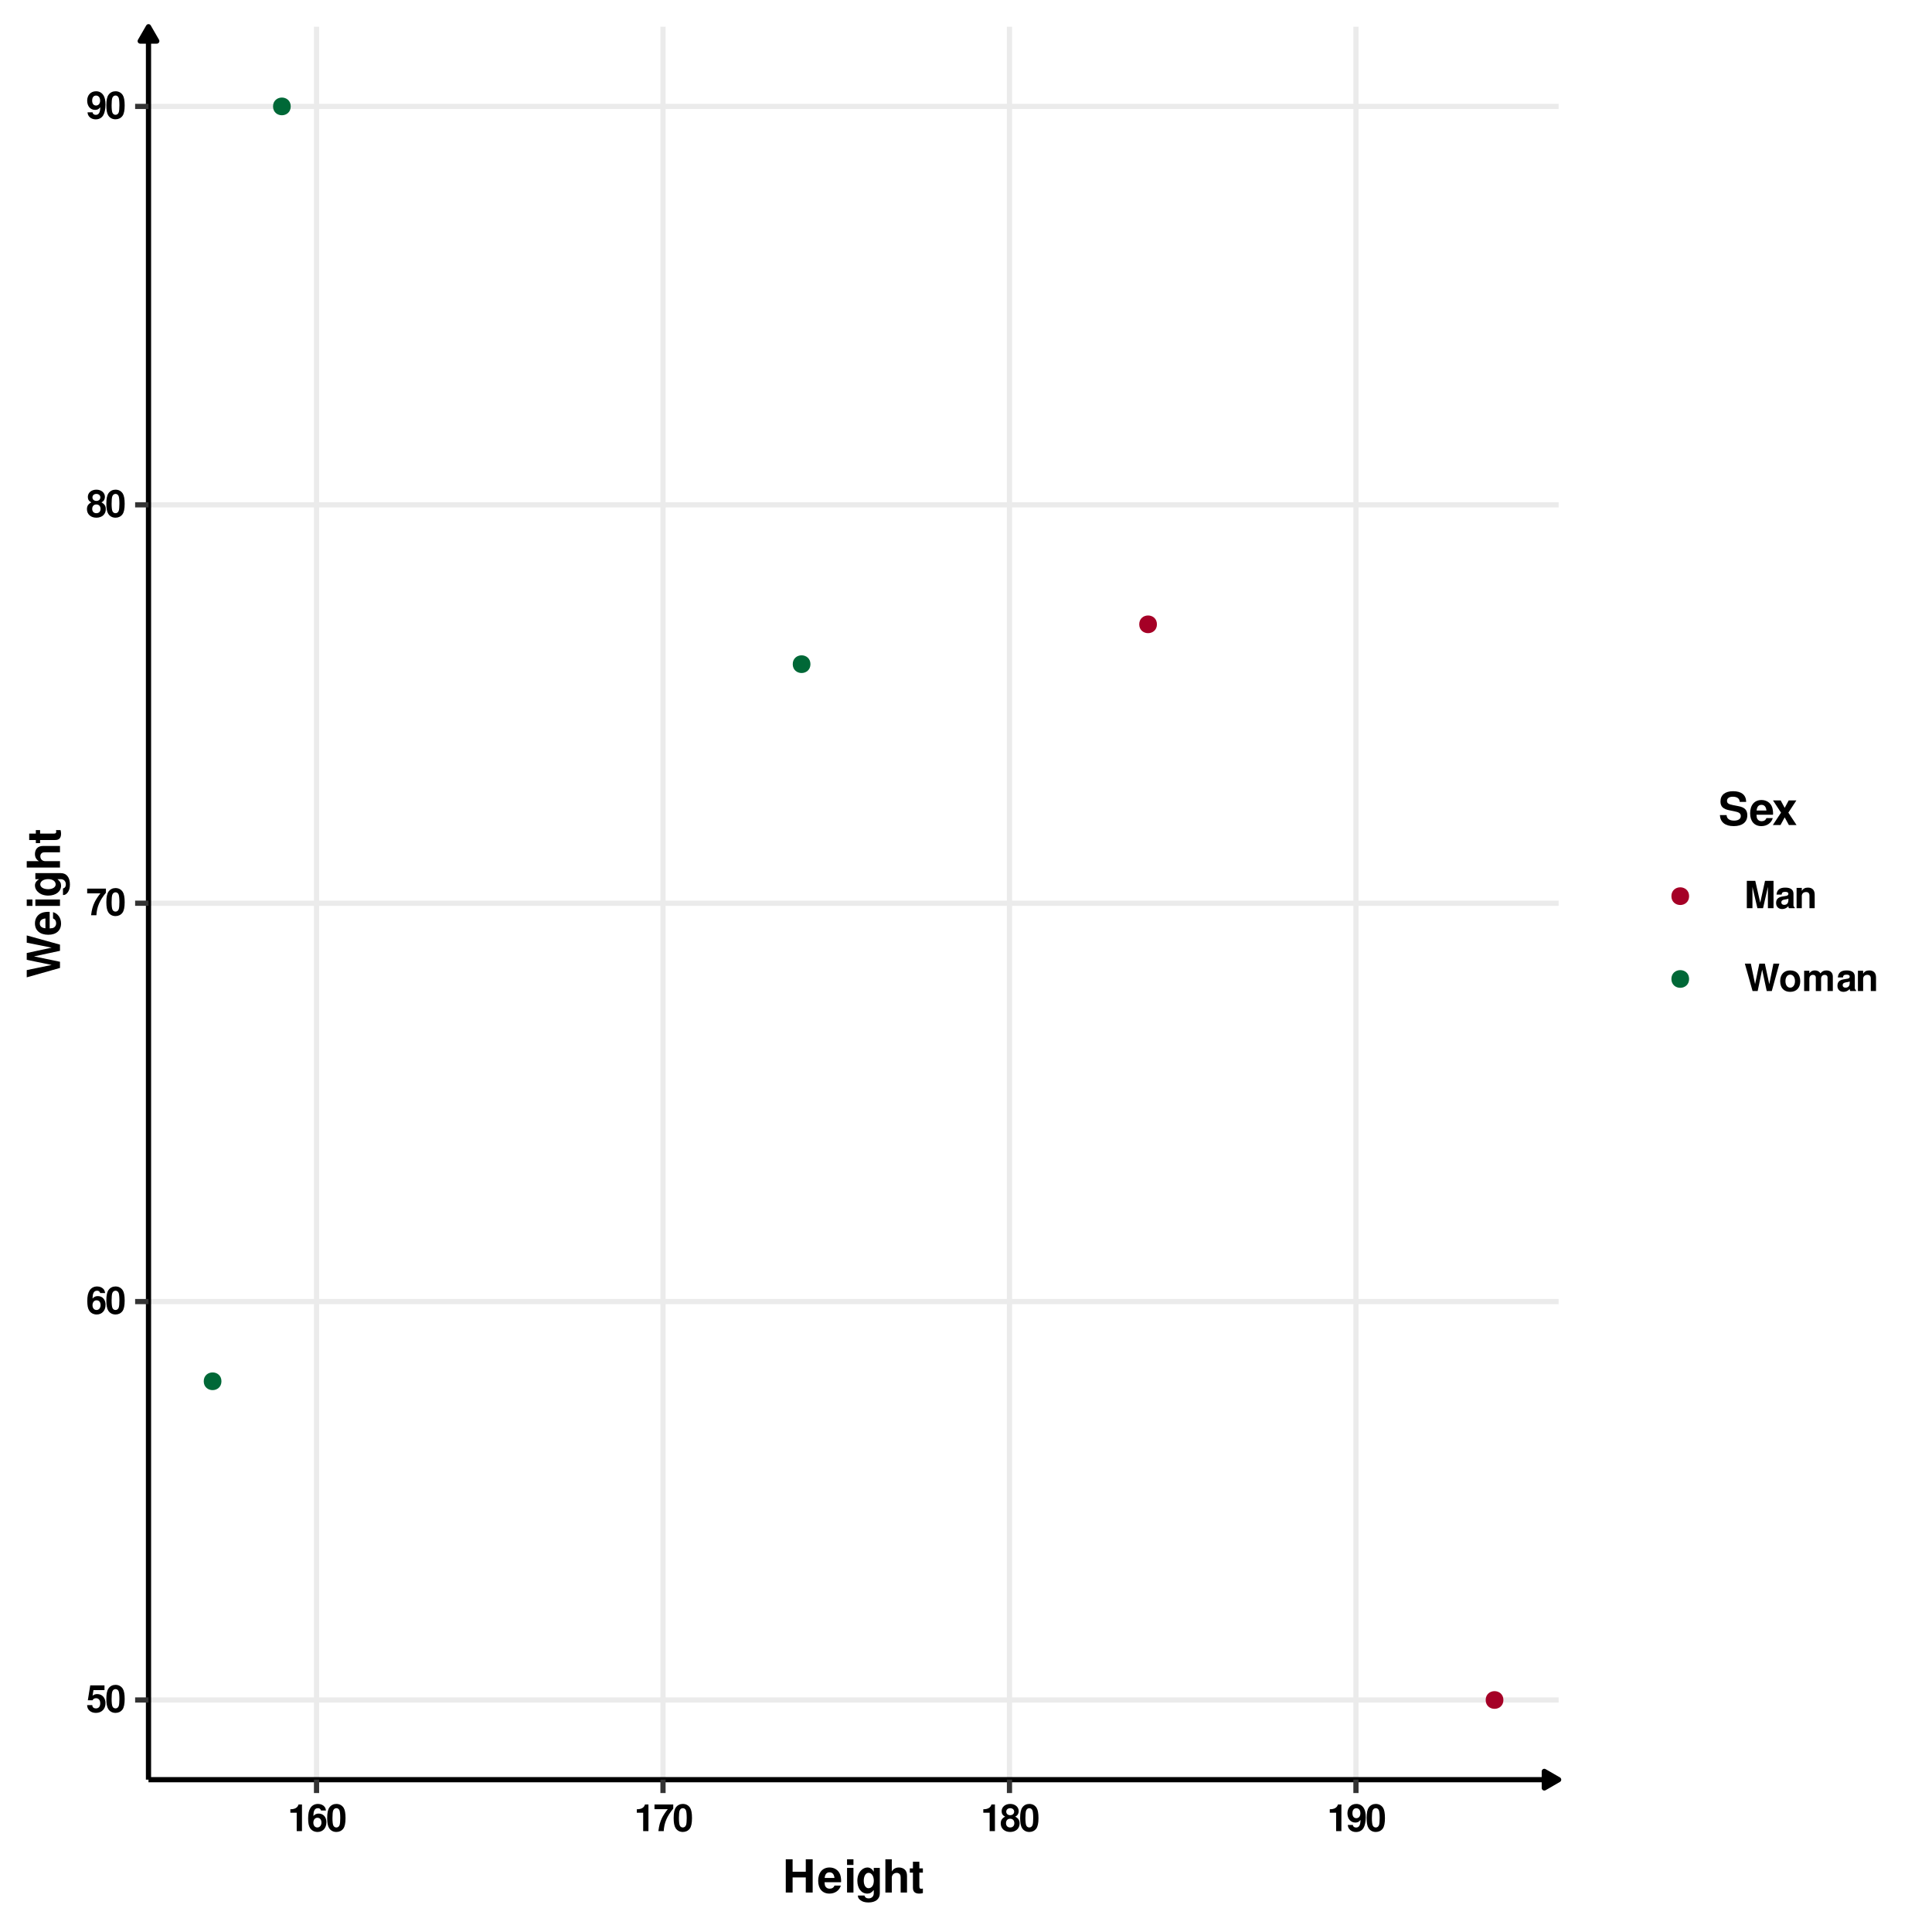 <?xml version="1.0" encoding="UTF-8"?>
<svg xmlns="http://www.w3.org/2000/svg" xmlns:xlink="http://www.w3.org/1999/xlink" width="504pt" height="504pt" viewBox="0 0 504 504" version="1.1">
<defs>
<g>
<symbol overflow="visible" id="glyph0-0">
<path style="stroke:none;" d=""/>
</symbol>
<symbol overflow="visible" id="glyph0-1">
<path style="stroke:none;" d="M 4.797 -6.953 L 1.078 -6.953 L 0.453 -3.078 L 1.688 -3.078 C 1.844 -3.422 2.156 -3.609 2.578 -3.609 C 3.266 -3.609 3.688 -3.109 3.688 -2.266 C 3.688 -1.453 3.266 -0.953 2.578 -0.953 C 1.984 -0.953 1.641 -1.25 1.609 -1.812 L 0.266 -1.812 C 0.281 -0.594 1.203 0.219 2.562 0.219 C 4.047 0.219 5.062 -0.797 5.062 -2.297 C 5.062 -3.719 4.188 -4.688 2.906 -4.688 C 2.438 -4.688 2.094 -4.578 1.688 -4.266 L 1.922 -5.719 L 4.797 -5.719 Z M 4.797 -6.953 "/>
</symbol>
<symbol overflow="visible" id="glyph0-2">
<path style="stroke:none;" d="M 2.672 -7.094 C 1.938 -7.094 1.297 -6.781 0.875 -6.203 C 0.469 -5.656 0.281 -4.781 0.281 -3.422 C 0.281 -2.188 0.438 -1.328 0.781 -0.797 C 1.188 -0.141 1.859 0.219 2.672 0.219 C 3.422 0.219 4.047 -0.078 4.484 -0.656 C 4.875 -1.188 5.062 -2.094 5.062 -3.391 C 5.062 -4.656 4.906 -5.531 4.578 -6.062 C 4.156 -6.734 3.484 -7.094 2.672 -7.094 Z M 2.672 -5.984 C 3.031 -5.984 3.312 -5.797 3.484 -5.422 C 3.609 -5.141 3.688 -4.375 3.688 -3.422 C 3.688 -2.641 3.625 -1.875 3.516 -1.594 C 3.359 -1.172 3.062 -0.953 2.672 -0.953 C 2.312 -0.953 2.031 -1.141 1.875 -1.484 C 1.734 -1.781 1.656 -2.516 1.656 -3.438 C 1.656 -4.266 1.719 -5.047 1.828 -5.328 C 1.984 -5.75 2.281 -5.984 2.672 -5.984 Z M 2.672 -5.984 "/>
</symbol>
<symbol overflow="visible" id="glyph0-3">
<path style="stroke:none;" d="M 4.969 -5.375 C 4.891 -5.812 4.812 -6.047 4.641 -6.297 C 4.266 -6.797 3.641 -7.094 2.875 -7.094 C 2.016 -7.094 1.312 -6.703 0.891 -6.016 C 0.484 -5.344 0.312 -4.562 0.312 -3.297 C 0.312 -2.109 0.453 -1.359 0.812 -0.797 C 1.219 -0.156 1.938 0.219 2.766 0.219 C 4.141 0.219 5.078 -0.797 5.078 -2.328 C 5.078 -3.656 4.266 -4.578 3.062 -4.578 C 2.5 -4.578 2.109 -4.406 1.688 -3.953 L 1.688 -4.109 C 1.719 -4.75 1.75 -4.953 1.844 -5.219 C 2.031 -5.734 2.359 -5.984 2.844 -5.984 C 3.281 -5.984 3.516 -5.812 3.688 -5.375 Z M 2.719 -3.484 C 3.375 -3.484 3.781 -3 3.781 -2.219 C 3.781 -1.484 3.328 -0.953 2.719 -0.953 C 2.094 -0.953 1.672 -1.453 1.672 -2.203 C 1.672 -2.953 2.094 -3.484 2.719 -3.484 Z M 2.719 -3.484 "/>
</symbol>
<symbol overflow="visible" id="glyph0-4">
<path style="stroke:none;" d="M 5.172 -6.953 L 0.281 -6.953 L 0.281 -5.719 L 3.75 -5.719 C 3.328 -5.266 2.484 -4 2.219 -3.406 C 1.734 -2.391 1.484 -1.484 1.297 0 L 2.688 0 C 2.812 -2.188 3.531 -3.875 5.172 -5.875 Z M 5.172 -6.953 "/>
</symbol>
<symbol overflow="visible" id="glyph0-5">
<path style="stroke:none;" d="M 4 -3.781 C 4.234 -3.906 4.344 -3.984 4.453 -4.078 C 4.734 -4.344 4.906 -4.766 4.906 -5.219 C 4.906 -6.297 3.969 -7.094 2.688 -7.094 C 1.391 -7.094 0.453 -6.297 0.453 -5.203 C 0.453 -4.531 0.719 -4.109 1.359 -3.781 C 0.547 -3.344 0.219 -2.828 0.219 -2 C 0.219 -0.688 1.219 0.219 2.688 0.219 C 4.141 0.219 5.141 -0.688 5.141 -2 C 5.141 -2.828 4.812 -3.344 4 -3.781 Z M 2.688 -5.984 C 3.297 -5.984 3.719 -5.609 3.719 -5.078 C 3.719 -4.547 3.297 -4.156 2.688 -4.156 C 2.078 -4.156 1.656 -4.531 1.656 -5.078 C 1.656 -5.609 2.078 -5.984 2.688 -5.984 Z M 2.672 -3.234 C 3.344 -3.234 3.766 -2.781 3.766 -2.062 C 3.766 -1.391 3.344 -0.953 2.672 -0.953 C 2.016 -0.953 1.594 -1.391 1.594 -2.078 C 1.594 -2.781 2.016 -3.234 2.672 -3.234 Z M 2.672 -3.234 "/>
</symbol>
<symbol overflow="visible" id="glyph0-6">
<path style="stroke:none;" d="M 0.375 -1.609 C 0.406 -0.547 1.297 0.234 2.5 0.234 C 3.391 0.234 4.062 -0.141 4.484 -0.844 C 4.844 -1.453 5.062 -2.516 5.062 -3.625 C 5.062 -4.641 4.891 -5.422 4.578 -5.953 C 4.141 -6.703 3.453 -7.094 2.609 -7.094 C 1.219 -7.094 0.281 -6.094 0.281 -4.641 C 0.281 -3.219 1.109 -2.234 2.344 -2.234 C 2.703 -2.234 3.031 -2.328 3.25 -2.484 C 3.375 -2.578 3.453 -2.672 3.688 -2.922 C 3.688 -1.578 3.312 -0.938 2.531 -0.938 C 2.047 -0.938 1.719 -1.203 1.688 -1.609 Z M 2.578 -5.969 C 3.25 -5.969 3.656 -5.469 3.656 -4.641 C 3.656 -3.875 3.234 -3.375 2.594 -3.375 C 1.969 -3.375 1.578 -3.859 1.578 -4.656 C 1.578 -5.469 1.953 -5.969 2.578 -5.969 Z M 2.578 -5.969 "/>
</symbol>
<symbol overflow="visible" id="glyph0-7">
<path style="stroke:none;" d="M 2.328 -4.797 L 2.328 0 L 3.703 0 L 3.703 -6.953 L 2.797 -6.953 C 2.578 -6.125 1.859 -5.703 0.672 -5.703 L 0.672 -4.797 Z M 2.328 -4.797 "/>
</symbol>
<symbol overflow="visible" id="glyph0-8">
<path style="stroke:none;" d="M 2.109 -5.562 L 3.406 0 L 4.875 0 L 6.141 -5.562 L 6.141 0 L 7.609 0 L 7.609 -7.141 L 5.391 -7.141 L 4.141 -1.453 L 2.844 -7.141 L 0.641 -7.141 L 0.641 0 L 2.109 0 Z M 2.109 -5.562 "/>
</symbol>
<symbol overflow="visible" id="glyph0-9">
<path style="stroke:none;" d="M 5.141 -0.172 C 4.891 -0.391 4.812 -0.547 4.812 -0.812 L 4.812 -3.75 C 4.812 -4.828 4.078 -5.375 2.656 -5.375 C 1.219 -5.375 0.484 -4.766 0.391 -3.547 L 1.719 -3.547 C 1.781 -4.094 2.016 -4.266 2.688 -4.266 C 3.219 -4.266 3.484 -4.094 3.484 -3.75 C 3.484 -3.562 3.391 -3.422 3.25 -3.328 C 3.062 -3.234 3.062 -3.234 2.375 -3.125 L 1.828 -3.031 C 0.781 -2.844 0.281 -2.312 0.281 -1.359 C 0.281 -0.406 0.906 0.219 1.875 0.219 C 2.469 0.219 3 -0.016 3.484 -0.531 C 3.484 -0.25 3.516 -0.156 3.641 0 L 5.141 0 Z M 3.484 -2.125 C 3.484 -1.328 3.094 -0.875 2.391 -0.875 C 1.938 -0.875 1.641 -1.125 1.641 -1.516 C 1.641 -1.938 1.859 -2.125 2.422 -2.25 L 2.906 -2.328 C 3.266 -2.406 3.328 -2.422 3.484 -2.5 Z M 3.484 -2.125 "/>
</symbol>
<symbol overflow="visible" id="glyph0-10">
<path style="stroke:none;" d="M 0.625 -5.297 L 0.625 0 L 1.984 0 L 1.984 -3.172 C 1.984 -3.797 2.422 -4.219 3.094 -4.219 C 3.688 -4.219 3.984 -3.891 3.984 -3.266 L 3.984 0 L 5.344 0 L 5.344 -3.547 C 5.344 -4.719 4.719 -5.375 3.578 -5.375 C 2.859 -5.375 2.375 -5.125 1.984 -4.531 L 1.984 -5.297 Z M 0.625 -5.297 "/>
</symbol>
<symbol overflow="visible" id="glyph0-11">
<path style="stroke:none;" d="M 7.156 0 L 9.125 -7.141 L 7.578 -7.141 L 6.5 -1.781 L 5.344 -7.141 L 3.906 -7.141 L 2.797 -1.797 L 1.688 -7.141 L 0.125 -7.141 L 2.141 0 L 3.469 0 L 4.641 -5.578 L 5.828 0 Z M 7.156 0 "/>
</symbol>
<symbol overflow="visible" id="glyph0-12">
<path style="stroke:none;" d="M 2.953 -5.375 C 1.328 -5.375 0.344 -4.312 0.344 -2.578 C 0.344 -0.828 1.328 0.219 2.953 0.219 C 4.578 0.219 5.578 -0.828 5.578 -2.531 C 5.578 -4.328 4.609 -5.375 2.953 -5.375 Z M 2.953 -4.266 C 3.719 -4.266 4.203 -3.594 4.203 -2.562 C 4.203 -1.562 3.688 -0.875 2.953 -0.875 C 2.219 -0.875 1.719 -1.562 1.719 -2.578 C 1.719 -3.594 2.219 -4.266 2.953 -4.266 Z M 2.953 -4.266 "/>
</symbol>
<symbol overflow="visible" id="glyph0-13">
<path style="stroke:none;" d="M 0.594 -5.297 L 0.594 0 L 1.953 0 L 1.953 -3.172 C 1.953 -3.828 2.312 -4.219 2.906 -4.219 C 3.359 -4.219 3.641 -3.953 3.641 -3.531 L 3.641 0 L 5.016 0 L 5.016 -3.172 C 5.016 -3.828 5.375 -4.219 5.953 -4.219 C 6.422 -4.219 6.703 -3.953 6.703 -3.531 L 6.703 0 L 8.078 0 L 8.078 -3.75 C 8.078 -4.766 7.453 -5.375 6.391 -5.375 C 5.719 -5.375 5.25 -5.141 4.844 -4.594 C 4.578 -5.094 4.062 -5.375 3.406 -5.375 C 2.797 -5.375 2.406 -5.188 1.953 -4.641 L 1.953 -5.297 Z M 0.594 -5.297 "/>
</symbol>
<symbol overflow="visible" id="glyph1-0">
<path style="stroke:none;" d=""/>
</symbol>
<symbol overflow="visible" id="glyph1-1">
<path style="stroke:none;" d="M 6.031 -3.938 L 6.031 0 L 7.828 0 L 7.828 -8.672 L 6.031 -8.672 L 6.031 -5.422 L 2.594 -5.422 L 2.594 -8.672 L 0.812 -8.672 L 0.812 0 L 2.594 0 L 2.594 -3.938 Z M 6.031 -3.938 "/>
</symbol>
<symbol overflow="visible" id="glyph1-2">
<path style="stroke:none;" d="M 6.234 -2.688 C 6.25 -2.828 6.25 -2.891 6.25 -2.969 C 6.25 -3.625 6.156 -4.219 6 -4.672 C 5.578 -5.828 4.531 -6.531 3.234 -6.531 C 1.391 -6.531 0.266 -5.203 0.266 -3.047 C 0.266 -0.984 1.375 0.281 3.203 0.281 C 4.641 0.281 5.812 -0.531 6.172 -1.812 L 4.531 -1.812 C 4.328 -1.297 3.875 -1 3.266 -1 C 2.781 -1 2.406 -1.203 2.172 -1.562 C 2.016 -1.797 1.953 -2.078 1.922 -2.688 Z M 1.953 -3.797 C 2.062 -4.781 2.469 -5.266 3.219 -5.266 C 3.984 -5.266 4.422 -4.75 4.516 -3.797 Z M 1.953 -3.797 "/>
</symbol>
<symbol overflow="visible" id="glyph1-3">
<path style="stroke:none;" d="M 2.469 -6.422 L 0.797 -6.422 L 0.797 0 L 2.469 0 Z M 2.469 -8.672 L 0.797 -8.672 L 0.797 -7.188 L 2.469 -7.188 Z M 2.469 -8.672 "/>
</symbol>
<symbol overflow="visible" id="glyph1-4">
<path style="stroke:none;" d="M 4.766 -6.422 L 4.766 -5.438 C 4.297 -6.188 3.781 -6.531 3.109 -6.531 C 2.531 -6.531 1.906 -6.25 1.469 -5.781 C 0.828 -5.125 0.484 -4.188 0.484 -3.062 C 0.484 -1.078 1.531 0.281 3.078 0.281 C 3.766 0.281 4.172 0.047 4.766 -0.656 L 4.766 0.219 C 4.766 0.984 4.219 1.531 3.422 1.531 C 2.828 1.531 2.469 1.266 2.328 0.781 L 0.625 0.781 C 0.625 1.281 0.812 1.625 1.25 1.969 C 1.766 2.391 2.469 2.594 3.375 2.594 C 5.234 2.594 6.344 1.703 6.344 0.219 L 6.344 -6.422 Z M 3.422 -5.141 C 4.203 -5.141 4.781 -4.281 4.781 -3.078 C 4.781 -1.922 4.234 -1.125 3.391 -1.125 C 2.672 -1.125 2.156 -1.922 2.156 -3.078 C 2.156 -4.297 2.672 -5.141 3.422 -5.141 Z M 3.422 -5.141 "/>
</symbol>
<symbol overflow="visible" id="glyph1-5">
<path style="stroke:none;" d="M 0.797 -8.672 L 0.797 0 L 2.469 0 L 2.469 -3.859 C 2.469 -4.594 3 -5.125 3.75 -5.125 C 4.125 -5.125 4.391 -4.984 4.578 -4.734 C 4.734 -4.516 4.781 -4.328 4.781 -3.922 L 4.781 0 L 6.438 0 L 6.438 -4.312 C 6.438 -5.109 6.234 -5.672 5.781 -6.047 C 5.422 -6.359 4.875 -6.531 4.344 -6.531 C 3.531 -6.531 2.922 -6.219 2.469 -5.5 L 2.469 -8.672 Z M 0.797 -8.672 "/>
</symbol>
<symbol overflow="visible" id="glyph1-6">
<path style="stroke:none;" d="M 3.578 -6.297 L 2.656 -6.297 L 2.656 -8.031 L 0.984 -8.031 L 0.984 -6.297 L 0.172 -6.297 L 0.172 -5.188 L 0.984 -5.188 L 0.984 -1.234 C 0.984 -0.219 1.531 0.281 2.625 0.281 C 3 0.281 3.281 0.234 3.578 0.141 L 3.578 -1.031 C 3.422 -1 3.328 -0.984 3.203 -0.984 C 2.766 -0.984 2.656 -1.125 2.656 -1.688 L 2.656 -5.188 L 3.578 -5.188 Z M 3.578 -6.297 "/>
</symbol>
<symbol overflow="visible" id="glyph1-7">
<path style="stroke:none;" d="M 7.234 -6.031 C 7.219 -7.828 6.016 -8.828 3.828 -8.828 C 1.734 -8.828 0.531 -7.844 0.531 -6.156 C 0.531 -4.812 1.219 -4.156 2.969 -3.828 L 4.188 -3.578 C 5.375 -3.359 5.828 -3.031 5.828 -2.328 C 5.828 -1.594 5.156 -1.156 4.078 -1.156 C 2.859 -1.156 2.172 -1.672 2.125 -2.594 L 0.375 -2.594 C 0.484 -0.734 1.766 0.281 3.984 0.281 C 6.219 0.281 7.531 -0.766 7.531 -2.531 C 7.531 -3.906 6.844 -4.625 5.234 -4.922 L 3.875 -5.188 C 2.609 -5.438 2.234 -5.688 2.234 -6.328 C 2.234 -6.984 2.812 -7.391 3.734 -7.391 C 4.875 -7.391 5.5 -6.922 5.562 -6.031 Z M 7.234 -6.031 "/>
</symbol>
<symbol overflow="visible" id="glyph1-8">
<path style="stroke:none;" d="M 4.234 -3.234 L 6.328 -6.422 L 4.328 -6.422 L 3.281 -4.484 L 2.234 -6.422 L 0.234 -6.422 L 2.328 -3.234 L 0.188 0 L 2.188 0 L 3.281 -2 L 4.375 0 L 6.375 0 Z M 4.234 -3.234 "/>
</symbol>
<symbol overflow="visible" id="glyph2-0">
<path style="stroke:none;" d=""/>
</symbol>
<symbol overflow="visible" id="glyph2-1">
<path style="stroke:none;" d="M 0 -8.688 L -8.672 -11.094 L -8.672 -9.203 L -2.172 -7.906 L -8.672 -6.5 L -8.672 -4.734 L -2.172 -3.391 L -8.672 -2.047 L -8.672 -0.156 L 0 -2.609 L 0 -4.219 L -6.781 -5.625 L 0 -7.078 Z M 0 -8.688 "/>
</symbol>
<symbol overflow="visible" id="glyph2-2">
<path style="stroke:none;" d="M -2.688 -6.234 C -2.828 -6.25 -2.891 -6.25 -2.969 -6.25 C -3.625 -6.25 -4.219 -6.156 -4.672 -6 C -5.828 -5.578 -6.531 -4.531 -6.531 -3.234 C -6.531 -1.391 -5.203 -0.266 -3.047 -0.266 C -0.984 -0.266 0.281 -1.375 0.281 -3.203 C 0.281 -4.641 -0.531 -5.812 -1.812 -6.172 L -1.812 -4.531 C -1.297 -4.328 -1 -3.875 -1 -3.266 C -1 -2.781 -1.203 -2.406 -1.562 -2.172 C -1.797 -2.016 -2.078 -1.953 -2.688 -1.922 Z M -3.797 -1.953 C -4.781 -2.062 -5.266 -2.469 -5.266 -3.219 C -5.266 -3.984 -4.75 -4.422 -3.797 -4.516 Z M -3.797 -1.953 "/>
</symbol>
<symbol overflow="visible" id="glyph2-3">
<path style="stroke:none;" d="M -6.422 -2.469 L -6.422 -0.797 L 0 -0.797 L 0 -2.469 Z M -8.672 -2.469 L -8.672 -0.797 L -7.188 -0.797 L -7.188 -2.469 Z M -8.672 -2.469 "/>
</symbol>
<symbol overflow="visible" id="glyph2-4">
<path style="stroke:none;" d="M -6.422 -4.766 L -5.438 -4.766 C -6.188 -4.297 -6.531 -3.781 -6.531 -3.109 C -6.531 -2.531 -6.25 -1.906 -5.781 -1.469 C -5.125 -0.828 -4.188 -0.484 -3.062 -0.484 C -1.078 -0.484 0.281 -1.531 0.281 -3.078 C 0.281 -3.766 0.047 -4.172 -0.656 -4.766 L 0.219 -4.766 C 0.984 -4.766 1.531 -4.219 1.531 -3.422 C 1.531 -2.828 1.266 -2.469 0.781 -2.328 L 0.781 -0.625 C 1.281 -0.625 1.625 -0.812 1.969 -1.25 C 2.391 -1.766 2.594 -2.469 2.594 -3.375 C 2.594 -5.234 1.703 -6.344 0.219 -6.344 L -6.422 -6.344 Z M -5.141 -3.422 C -5.141 -4.203 -4.281 -4.781 -3.078 -4.781 C -1.922 -4.781 -1.125 -4.234 -1.125 -3.391 C -1.125 -2.672 -1.922 -2.156 -3.078 -2.156 C -4.297 -2.156 -5.141 -2.672 -5.141 -3.422 Z M -5.141 -3.422 "/>
</symbol>
<symbol overflow="visible" id="glyph2-5">
<path style="stroke:none;" d="M -8.672 -0.797 L 0 -0.797 L 0 -2.469 L -3.859 -2.469 C -4.594 -2.469 -5.125 -3 -5.125 -3.75 C -5.125 -4.125 -4.984 -4.391 -4.734 -4.578 C -4.516 -4.734 -4.328 -4.781 -3.922 -4.781 L 0 -4.781 L 0 -6.438 L -4.312 -6.438 C -5.109 -6.438 -5.672 -6.234 -6.047 -5.781 C -6.359 -5.422 -6.531 -4.875 -6.531 -4.344 C -6.531 -3.531 -6.219 -2.922 -5.5 -2.469 L -8.672 -2.469 Z M -8.672 -0.797 "/>
</symbol>
<symbol overflow="visible" id="glyph2-6">
<path style="stroke:none;" d="M -6.297 -3.578 L -6.297 -2.656 L -8.031 -2.656 L -8.031 -0.984 L -6.297 -0.984 L -6.297 -0.172 L -5.188 -0.172 L -5.188 -0.984 L -1.234 -0.984 C -0.219 -0.984 0.281 -1.531 0.281 -2.625 C 0.281 -3 0.234 -3.281 0.141 -3.578 L -1.031 -3.578 C -1 -3.422 -0.984 -3.328 -0.984 -3.203 C -0.984 -2.766 -1.125 -2.656 -1.688 -2.656 L -5.188 -2.656 L -5.188 -3.578 Z M -6.297 -3.578 "/>
</symbol>
</g>
<clipPath id="clip1">
  <path d="M 38.738 6.973 L 406.605 6.973 L 406.605 464.262 L 38.738 464.262 Z M 38.738 6.973 "/>
</clipPath>
<clipPath id="clip2">
  <path d="M 38.738 442 L 406.605 442 L 406.605 445 L 38.738 445 Z M 38.738 442 "/>
</clipPath>
<clipPath id="clip3">
  <path d="M 38.738 338 L 406.605 338 L 406.605 341 L 38.738 341 Z M 38.738 338 "/>
</clipPath>
<clipPath id="clip4">
  <path d="M 38.738 234 L 406.605 234 L 406.605 237 L 38.738 237 Z M 38.738 234 "/>
</clipPath>
<clipPath id="clip5">
  <path d="M 38.738 131 L 406.605 131 L 406.605 133 L 38.738 133 Z M 38.738 131 "/>
</clipPath>
<clipPath id="clip6">
  <path d="M 38.738 27 L 406.605 27 L 406.605 29 L 38.738 29 Z M 38.738 27 "/>
</clipPath>
<clipPath id="clip7">
  <path d="M 81 6.973 L 84 6.973 L 84 464.262 L 81 464.262 Z M 81 6.973 "/>
</clipPath>
<clipPath id="clip8">
  <path d="M 172 6.973 L 174 6.973 L 174 464.262 L 172 464.262 Z M 172 6.973 "/>
</clipPath>
<clipPath id="clip9">
  <path d="M 262 6.973 L 265 6.973 L 265 464.262 L 262 464.262 Z M 262 6.973 "/>
</clipPath>
<clipPath id="clip10">
  <path d="M 353 6.973 L 355 6.973 L 355 464.262 L 353 464.262 Z M 353 6.973 "/>
</clipPath>
</defs>
<g id="surface122">
<rect x="0" y="0" width="504" height="504" style="fill:rgb(100%,100%,100%);fill-opacity:1;stroke:none;"/>
<rect x="0" y="0" width="504" height="504" style="fill:rgb(100%,100%,100%);fill-opacity:1;stroke:none;"/>
<path style="fill:none;stroke-width:1.358;stroke-linecap:round;stroke-linejoin:round;stroke:rgb(100%,100%,100%);stroke-opacity:1;stroke-miterlimit:10;" d="M 0 504 L 504 504 L 504 0 L 0 0 Z M 0 504 "/>
<g clip-path="url(#clip1)" clip-rule="nonzero">
<path style=" stroke:none;fill-rule:nonzero;fill:rgb(100%,100%,100%);fill-opacity:1;" d="M 38.738 464.262 L 406.605 464.262 L 406.605 6.973 L 38.738 6.973 Z M 38.738 464.262 "/>
</g>
<g clip-path="url(#clip2)" clip-rule="nonzero">
<path style="fill:none;stroke-width:1.358;stroke-linecap:butt;stroke-linejoin:round;stroke:rgb(92.157%,92.157%,92.157%);stroke-opacity:1;stroke-miterlimit:10;" d="M 38.738 443.477 L 406.602 443.477 "/>
</g>
<g clip-path="url(#clip3)" clip-rule="nonzero">
<path style="fill:none;stroke-width:1.358;stroke-linecap:butt;stroke-linejoin:round;stroke:rgb(92.157%,92.157%,92.157%);stroke-opacity:1;stroke-miterlimit:10;" d="M 38.738 339.547 L 406.602 339.547 "/>
</g>
<g clip-path="url(#clip4)" clip-rule="nonzero">
<path style="fill:none;stroke-width:1.358;stroke-linecap:butt;stroke-linejoin:round;stroke:rgb(92.157%,92.157%,92.157%);stroke-opacity:1;stroke-miterlimit:10;" d="M 38.738 235.617 L 406.602 235.617 "/>
</g>
<g clip-path="url(#clip5)" clip-rule="nonzero">
<path style="fill:none;stroke-width:1.358;stroke-linecap:butt;stroke-linejoin:round;stroke:rgb(92.157%,92.157%,92.157%);stroke-opacity:1;stroke-miterlimit:10;" d="M 38.738 131.688 L 406.602 131.688 "/>
</g>
<g clip-path="url(#clip6)" clip-rule="nonzero">
<path style="fill:none;stroke-width:1.358;stroke-linecap:butt;stroke-linejoin:round;stroke:rgb(92.157%,92.157%,92.157%);stroke-opacity:1;stroke-miterlimit:10;" d="M 38.738 27.758 L 406.602 27.758 "/>
</g>
<g clip-path="url(#clip7)" clip-rule="nonzero">
<path style="fill:none;stroke-width:1.358;stroke-linecap:butt;stroke-linejoin:round;stroke:rgb(92.157%,92.157%,92.157%);stroke-opacity:1;stroke-miterlimit:10;" d="M 82.574 464.262 L 82.574 6.973 "/>
</g>
<g clip-path="url(#clip8)" clip-rule="nonzero">
<path style="fill:none;stroke-width:1.358;stroke-linecap:butt;stroke-linejoin:round;stroke:rgb(92.157%,92.157%,92.157%);stroke-opacity:1;stroke-miterlimit:10;" d="M 172.957 464.262 L 172.957 6.973 "/>
</g>
<g clip-path="url(#clip9)" clip-rule="nonzero">
<path style="fill:none;stroke-width:1.358;stroke-linecap:butt;stroke-linejoin:round;stroke:rgb(92.157%,92.157%,92.157%);stroke-opacity:1;stroke-miterlimit:10;" d="M 263.344 464.262 L 263.344 6.973 "/>
</g>
<g clip-path="url(#clip10)" clip-rule="nonzero">
<path style="fill:none;stroke-width:1.358;stroke-linecap:butt;stroke-linejoin:round;stroke:rgb(92.157%,92.157%,92.157%);stroke-opacity:1;stroke-miterlimit:10;" d="M 353.727 464.262 L 353.727 6.973 "/>
</g>
<path style="fill-rule:nonzero;fill:rgb(0%,40.784%,21.569%);fill-opacity:1;stroke-width:0.709;stroke-linecap:round;stroke-linejoin:round;stroke:rgb(0%,40.784%,21.569%);stroke-opacity:1;stroke-miterlimit:10;" d="M 211.066 173.262 C 211.066 175.867 207.156 175.867 207.156 173.262 C 207.156 170.656 211.066 170.656 211.066 173.262 "/>
<path style="fill-rule:nonzero;fill:rgb(64.706%,0%,14.902%);fill-opacity:1;stroke-width:0.709;stroke-linecap:round;stroke-linejoin:round;stroke:rgb(64.706%,0%,14.902%);stroke-opacity:1;stroke-miterlimit:10;" d="M 301.453 162.867 C 301.453 165.473 297.543 165.473 297.543 162.867 C 297.543 160.262 301.453 160.262 301.453 162.867 "/>
<path style="fill-rule:nonzero;fill:rgb(64.706%,0%,14.902%);fill-opacity:1;stroke-width:0.709;stroke-linecap:round;stroke-linejoin:round;stroke:rgb(64.706%,0%,14.902%);stroke-opacity:1;stroke-miterlimit:10;" d="M 391.836 443.477 C 391.836 446.082 387.926 446.082 387.926 443.477 C 387.926 440.871 391.836 440.871 391.836 443.477 "/>
<path style="fill-rule:nonzero;fill:rgb(0%,40.784%,21.569%);fill-opacity:1;stroke-width:0.709;stroke-linecap:round;stroke-linejoin:round;stroke:rgb(0%,40.784%,21.569%);stroke-opacity:1;stroke-miterlimit:10;" d="M 75.488 27.758 C 75.488 30.367 71.582 30.367 71.582 27.758 C 71.582 25.152 75.488 25.152 75.488 27.758 "/>
<path style="fill-rule:nonzero;fill:rgb(0%,40.784%,21.569%);fill-opacity:1;stroke-width:0.709;stroke-linecap:round;stroke-linejoin:round;stroke:rgb(0%,40.784%,21.569%);stroke-opacity:1;stroke-miterlimit:10;" d="M 57.414 360.332 C 57.414 362.941 53.504 362.941 53.504 360.332 C 53.504 357.727 57.414 357.727 57.414 360.332 "/>
<path style="fill:none;stroke-width:1.358;stroke-linecap:butt;stroke-linejoin:round;stroke:rgb(0%,0%,0%);stroke-opacity:1;stroke-miterlimit:10;" d="M 38.738 464.262 L 38.738 6.973 "/>
<path style="fill-rule:nonzero;fill:rgb(0%,0%,0%);fill-opacity:1;stroke-width:1.358;stroke-linecap:butt;stroke-linejoin:round;stroke:rgb(0%,0%,0%);stroke-opacity:1;stroke-miterlimit:10;" d="M 40.898 10.715 L 38.738 6.973 L 36.578 10.715 Z M 40.898 10.715 "/>
<g style="fill:rgb(0%,0%,0%);fill-opacity:1;">
  <use xlink:href="#glyph0-1" x="22.461" y="446.621"/>
  <use xlink:href="#glyph0-2" x="27.461" y="446.621"/>
</g>
<g style="fill:rgb(0%,0%,0%);fill-opacity:1;">
  <use xlink:href="#glyph0-3" x="22.461" y="342.691"/>
  <use xlink:href="#glyph0-2" x="27.461" y="342.691"/>
</g>
<g style="fill:rgb(0%,0%,0%);fill-opacity:1;">
  <use xlink:href="#glyph0-4" x="22.461" y="238.762"/>
  <use xlink:href="#glyph0-2" x="27.461" y="238.762"/>
</g>
<g style="fill:rgb(0%,0%,0%);fill-opacity:1;">
  <use xlink:href="#glyph0-5" x="22.461" y="134.832"/>
  <use xlink:href="#glyph0-2" x="27.461" y="134.832"/>
</g>
<g style="fill:rgb(0%,0%,0%);fill-opacity:1;">
  <use xlink:href="#glyph0-6" x="22.461" y="30.902"/>
  <use xlink:href="#glyph0-2" x="27.461" y="30.902"/>
</g>
<path style="fill:none;stroke-width:1.358;stroke-linecap:butt;stroke-linejoin:round;stroke:rgb(20%,20%,20%);stroke-opacity:1;stroke-miterlimit:10;" d="M 35.25 443.477 L 38.738 443.477 "/>
<path style="fill:none;stroke-width:1.358;stroke-linecap:butt;stroke-linejoin:round;stroke:rgb(20%,20%,20%);stroke-opacity:1;stroke-miterlimit:10;" d="M 35.25 339.547 L 38.738 339.547 "/>
<path style="fill:none;stroke-width:1.358;stroke-linecap:butt;stroke-linejoin:round;stroke:rgb(20%,20%,20%);stroke-opacity:1;stroke-miterlimit:10;" d="M 35.25 235.617 L 38.738 235.617 "/>
<path style="fill:none;stroke-width:1.358;stroke-linecap:butt;stroke-linejoin:round;stroke:rgb(20%,20%,20%);stroke-opacity:1;stroke-miterlimit:10;" d="M 35.25 131.688 L 38.738 131.688 "/>
<path style="fill:none;stroke-width:1.358;stroke-linecap:butt;stroke-linejoin:round;stroke:rgb(20%,20%,20%);stroke-opacity:1;stroke-miterlimit:10;" d="M 35.25 27.758 L 38.738 27.758 "/>
<path style="fill:none;stroke-width:1.358;stroke-linecap:butt;stroke-linejoin:round;stroke:rgb(0%,0%,0%);stroke-opacity:1;stroke-miterlimit:10;" d="M 38.738 464.262 L 406.602 464.262 "/>
<path style="fill-rule:nonzero;fill:rgb(0%,0%,0%);fill-opacity:1;stroke-width:1.358;stroke-linecap:butt;stroke-linejoin:round;stroke:rgb(0%,0%,0%);stroke-opacity:1;stroke-miterlimit:10;" d="M 402.863 466.422 L 406.602 464.262 L 402.863 462.102 Z M 402.863 466.422 "/>
<path style="fill:none;stroke-width:1.358;stroke-linecap:butt;stroke-linejoin:round;stroke:rgb(20%,20%,20%);stroke-opacity:1;stroke-miterlimit:10;" d="M 82.574 467.75 L 82.574 464.262 "/>
<path style="fill:none;stroke-width:1.358;stroke-linecap:butt;stroke-linejoin:round;stroke:rgb(20%,20%,20%);stroke-opacity:1;stroke-miterlimit:10;" d="M 172.957 467.75 L 172.957 464.262 "/>
<path style="fill:none;stroke-width:1.358;stroke-linecap:butt;stroke-linejoin:round;stroke:rgb(20%,20%,20%);stroke-opacity:1;stroke-miterlimit:10;" d="M 263.344 467.75 L 263.344 464.262 "/>
<path style="fill:none;stroke-width:1.358;stroke-linecap:butt;stroke-linejoin:round;stroke:rgb(20%,20%,20%);stroke-opacity:1;stroke-miterlimit:10;" d="M 353.727 467.75 L 353.727 464.262 "/>
<g style="fill:rgb(0%,0%,0%);fill-opacity:1;">
  <use xlink:href="#glyph0-7" x="75.074" y="477.684"/>
  <use xlink:href="#glyph0-3" x="80.074" y="477.684"/>
  <use xlink:href="#glyph0-2" x="85.074" y="477.684"/>
</g>
<g style="fill:rgb(0%,0%,0%);fill-opacity:1;">
  <use xlink:href="#glyph0-7" x="165.457" y="477.684"/>
  <use xlink:href="#glyph0-4" x="170.457" y="477.684"/>
  <use xlink:href="#glyph0-2" x="175.457" y="477.684"/>
</g>
<g style="fill:rgb(0%,0%,0%);fill-opacity:1;">
  <use xlink:href="#glyph0-7" x="255.844" y="477.684"/>
  <use xlink:href="#glyph0-5" x="260.844" y="477.684"/>
  <use xlink:href="#glyph0-2" x="265.844" y="477.684"/>
</g>
<g style="fill:rgb(0%,0%,0%);fill-opacity:1;">
  <use xlink:href="#glyph0-7" x="346.227" y="477.684"/>
  <use xlink:href="#glyph0-6" x="351.227" y="477.684"/>
  <use xlink:href="#glyph0-2" x="356.227" y="477.684"/>
</g>
<g style="fill:rgb(0%,0%,0%);fill-opacity:1;">
  <use xlink:href="#glyph1-1" x="204.172" y="493.702"/>
  <use xlink:href="#glyph1-2" x="213.172" y="493.702"/>
  <use xlink:href="#glyph1-3" x="220.172" y="493.702"/>
  <use xlink:href="#glyph1-4" x="223.172" y="493.702"/>
  <use xlink:href="#glyph1-5" x="230.172" y="493.702"/>
  <use xlink:href="#glyph1-6" x="237.172" y="493.702"/>
</g>
<g style="fill:rgb(0%,0%,0%);fill-opacity:1;">
  <use xlink:href="#glyph2-1" x="15.647" y="255.117"/>
  <use xlink:href="#glyph2-2" x="15.647" y="244.117"/>
  <use xlink:href="#glyph2-3" x="15.647" y="237.117"/>
  <use xlink:href="#glyph2-4" x="15.647" y="234.117"/>
  <use xlink:href="#glyph2-5" x="15.647" y="227.117"/>
  <use xlink:href="#glyph2-6" x="15.647" y="220.117"/>
</g>
<g style="fill:rgb(0%,0%,0%);fill-opacity:1;">
  <use xlink:href="#glyph1-7" x="448.289" y="215.229"/>
  <use xlink:href="#glyph1-2" x="456.289" y="215.229"/>
  <use xlink:href="#glyph1-8" x="462.289" y="215.229"/>
</g>
<path style="fill-rule:nonzero;fill:rgb(64.706%,0%,14.902%);fill-opacity:1;stroke-width:0.709;stroke-linecap:round;stroke-linejoin:round;stroke:rgb(64.706%,0%,14.902%);stroke-opacity:1;stroke-miterlimit:10;" d="M 440.281 233.781 C 440.281 236.387 436.371 236.387 436.371 233.781 C 436.371 231.176 440.281 231.176 440.281 233.781 "/>
<path style="fill-rule:nonzero;fill:rgb(0%,40.784%,21.569%);fill-opacity:1;stroke-width:0.709;stroke-linecap:round;stroke-linejoin:round;stroke:rgb(0%,40.784%,21.569%);stroke-opacity:1;stroke-miterlimit:10;" d="M 440.281 255.383 C 440.281 257.988 436.371 257.988 436.371 255.383 C 436.371 252.777 440.281 252.777 440.281 255.383 "/>
<g style="fill:rgb(0%,0%,0%);fill-opacity:1;">
  <use xlink:href="#glyph0-8" x="455.051" y="236.926"/>
  <use xlink:href="#glyph0-9" x="463.051" y="236.926"/>
  <use xlink:href="#glyph0-10" x="468.051" y="236.926"/>
</g>
<g style="fill:rgb(0%,0%,0%);fill-opacity:1;">
  <use xlink:href="#glyph0-11" x="455.051" y="258.527"/>
  <use xlink:href="#glyph0-12" x="464.051" y="258.527"/>
  <use xlink:href="#glyph0-13" x="470.051" y="258.527"/>
  <use xlink:href="#glyph0-9" x="479.051" y="258.527"/>
  <use xlink:href="#glyph0-10" x="484.051" y="258.527"/>
</g>
</g>
</svg>
